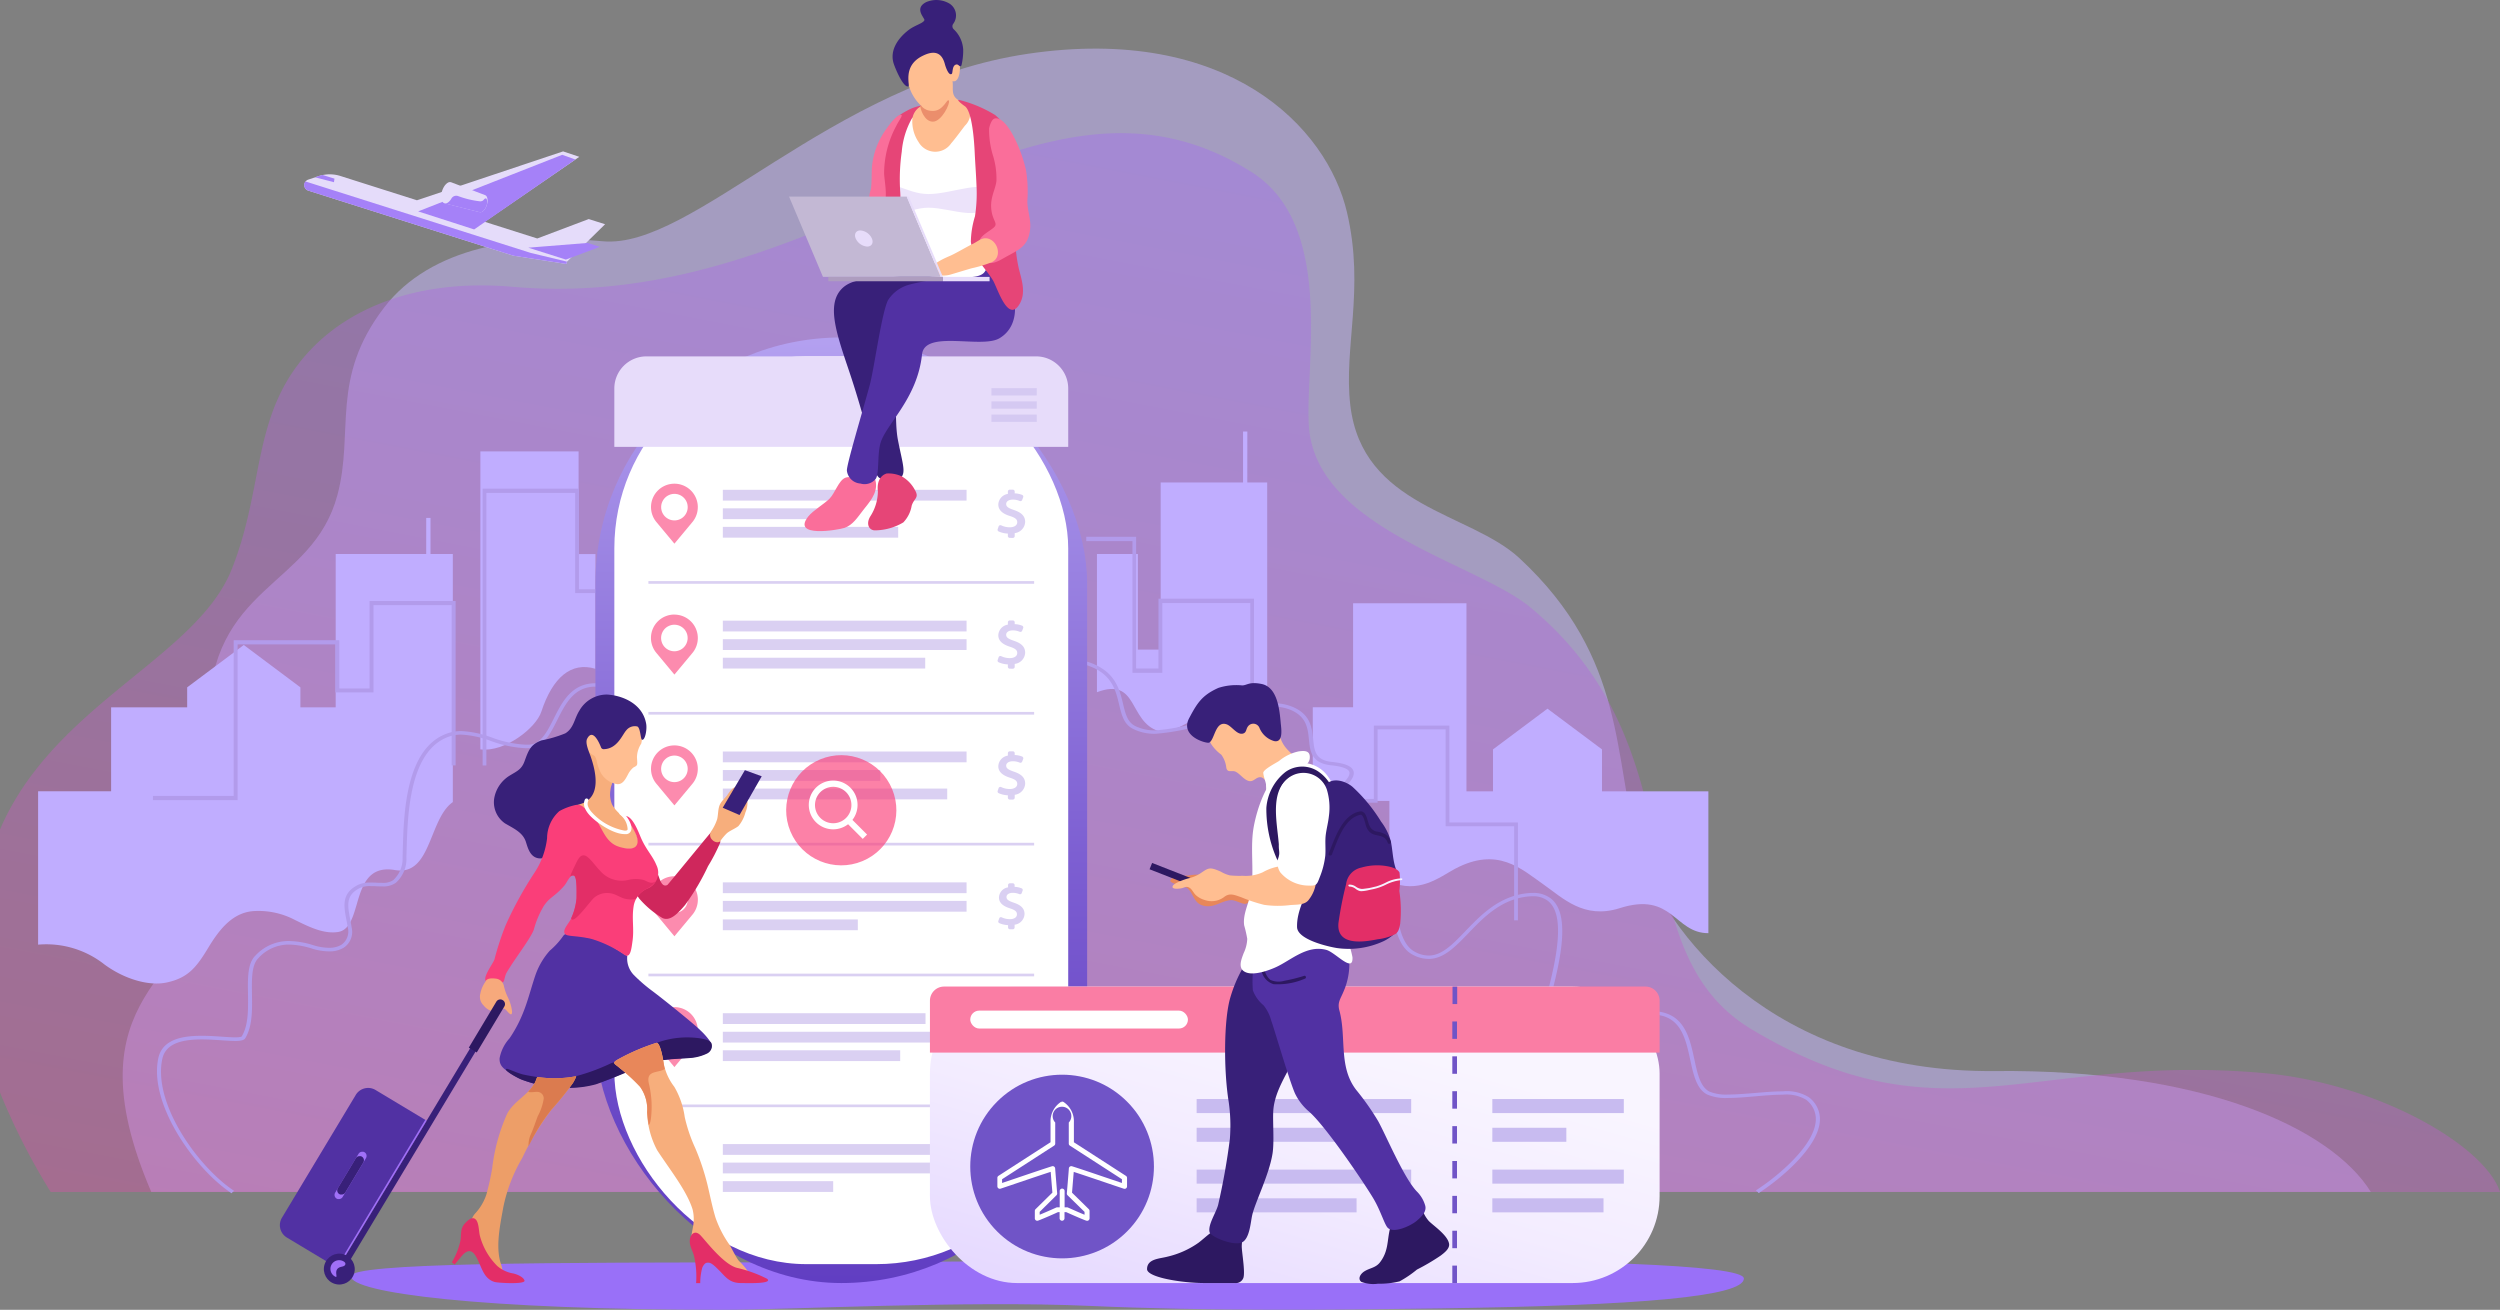 <svg xmlns="http://www.w3.org/2000/svg" xmlns:xlink="http://www.w3.org/1999/xlink" width="272.797" height="142.926" viewBox="0 0 272.797 142.926"><rect x="0" y="0" width="272.797" height="142.926" fill="#808080" stroke="none"/><defs><style>.a{opacity:0.5;fill:url(#a);}.b{opacity:0.4;fill:url(#b);}.c{fill:url(#c);}.d{fill:url(#d);}.e{fill:url(#e);}.f{fill:url(#f);}.g{fill:#9970f8;}.h{fill:#e5dcfa;}.i{fill:#a581f8;}.j{fill:#b29beb;}.k{fill:url(#g);}.l{fill:#fff;}.m{fill:#e7dcfa;}.n{fill:#dad0f2;}.o,.p,.q,.r{opacity:0.6;}.o{fill:url(#h);}.p{fill:url(#i);}.q{fill:url(#j);}.r{fill:url(#k);}.s{fill:#d5c9f2;}.t{fill:#382079;}.u{fill:#e64577;}.v{fill:#fa6e9a;}.w{fill:#5131a3;}.x{fill:#ece3fa;}.y{fill:#ffbe91;}.z{fill:#eb8e6c;}.aa{fill:#c3b8d4;}.ab{fill:#ae9dbf;}.ac{fill:url(#n);}.ad{fill:#fa7da4;}.ae{fill:#7054c7;}.af{fill:#c8bbf0;}.ag{opacity:0.65;fill:url(#o);}.ah{fill:#2d1861;}.ai{fill:#e8875a;}.aj{fill:#e32e67;}.ak{fill:#f7f2ff;}.al{fill:#cf275c;}.am{fill:#f7ae7c;}.an{fill:#ed9e68;}.ao{fill:#db7b4f;}.ap{fill:#fa3e79;}.aq{fill:#f7a97c;}.ar{fill:#a070f8;}</style><linearGradient id="a" x1="0.251" y1="1.657" x2="0.735" y2="0.009" gradientUnits="objectBoundingBox"><stop offset="0" stop-color="#c9b9ff"/><stop offset="1" stop-color="#c9b9ff"/></linearGradient><linearGradient id="b" x1="0.14" y1="1.599" x2="0.816" y2="0.003" gradientUnits="objectBoundingBox"><stop offset="0" stop-color="#fa3e79"/><stop offset="0.34" stop-color="#d453af"/><stop offset="0.63" stop-color="#b863d7"/><stop offset="0.86" stop-color="#a66cef"/><stop offset="1" stop-color="#a070f8"/></linearGradient><linearGradient id="c" x1="-0.393" y1="2.319" x2="1.216" y2="-1.203" gradientUnits="objectBoundingBox"><stop offset="0" stop-color="#c0adff"/><stop offset="1" stop-color="#c0adff"/></linearGradient><linearGradient id="d" x1="-0.209" y1="2.92" x2="0.882" y2="-0.589" xlink:href="#c"/><linearGradient id="e" x1="0.384" y1="1.186" x2="0.815" y2="-0.993" xlink:href="#c"/><linearGradient id="f" x1="0.244" y1="2.399" x2="0.716" y2="-0.809" xlink:href="#c"/><linearGradient id="g" x1="0.5" y1="1" x2="0.5" y2="-0.158" gradientUnits="objectBoundingBox"><stop offset="0" stop-color="#613ec2"/><stop offset="0.15" stop-color="#6947c6"/><stop offset="0.39" stop-color="#7d5fd2"/><stop offset="0.69" stop-color="#9e87e4"/><stop offset="1" stop-color="#c5b5fa"/></linearGradient><linearGradient id="h" y1="0.501" x2="1" y2="0.501" gradientUnits="objectBoundingBox"><stop offset="0" stop-color="#fa3e79"/><stop offset="1" stop-color="#fa3e79"/></linearGradient><linearGradient id="i" x1="0.001" y1="0.5" x2="1" y2="0.5" xlink:href="#h"/><linearGradient id="j" x1="0" y1="0.501" x2="1" y2="0.501" xlink:href="#h"/><linearGradient id="k" x1="0" y1="0.501" x2="1" y2="0.501" xlink:href="#h"/><linearGradient id="n" x1="-0.287" y1="1.618" x2="0.688" y2="0.233" gradientUnits="objectBoundingBox"><stop offset="0" stop-color="#d0b9ff"/><stop offset="0.35" stop-color="#e2d4ff"/><stop offset="0.75" stop-color="#f3ecff"/><stop offset="1" stop-color="#f9f5ff"/></linearGradient><linearGradient id="o" x1="0.5" y1="1.254" x2="0.5" y2="-0.19" xlink:href="#h"/></defs><g transform="translate(0 0.004)"><g transform="translate(0 -0.004)"><g transform="translate(13.385 5.307)"><path class="a" d="M90.359,122.757c-2.264,10.185-16.333,12.215-7.076,33.778h242.2c-4.358-7-18.4-13.414-41.044-13.191-24.169.237-36.171-15.142-38.865-24.347-2.838-9.666-1.154-20.652-13.007-31.626-5.413-5.009-17.148-5.54-18.447-16.7-.738-6.34,1.6-12.6-.351-20.991-2.171-9.377-13.042-20.547-34.813-17.341-21.539,3.172-36.62,21.392-46.417,20.459-9.086-.87-18.771.608-23.847,7.235-5.932,7.736-3.239,13.524-5.1,20.47-2.728,10.185-14.012,9.666-14.067,24.544C89.486,111.775,91.389,118.125,90.359,122.757Z" transform="translate(-80.163 -31.78)"/></g><g transform="translate(0 14.535)"><path class="b" d="M246.986,189.6c-25.251-2.234-34.9,7.724-55.816-4.749-14.655-8.737-5.368-30.49-24.16-46.05-5.8-4.8-22.638-8.447-24.109-19.034-.835-6.011,3.194-22.426-6.3-28.458-24.023-15.259-45.694,15.551-80.633,12.5-11.549-1.01-19.791,3.061-24,9.245-4.3,6.315-3.436,13.4-6.679,21.564C21.439,144.291,5.861,149.341,0,163.026v28.7a72.211,72.211,0,0,0,5.53,10.853H272.8C271.1,197.424,259.269,190.691,246.986,189.6Z" transform="translate(0 -87.046)"/></g><g transform="translate(52.417 49.256)"><path class="c" d="M324.649,295H313.93v32.517c2.671.334,6.071-2.338,6.65-4.106,1.236-3.775,3.279-5.485,5.906-4.69V306.2h-1.837Z" transform="translate(-313.93 -295)"/></g><g transform="translate(119.698 47.086)"><path class="d" d="M733.3,282h-.469v5.56h-8.988V305.8h-2.488V295.369H716.89v15.077c4.525-1.7,3.413,3.211,6.746,4.253,2.526.79,9.106-6.1,11.83-4.121V287.56h-2.171Z" transform="translate(-716.89 -282)"/></g><g transform="translate(4.158 56.515)"><path class="e" d="M67.719,338.47H67.25v3.939H57.372v16.73h-3.85v-2.181l-6.178-4.623-6.178,4.623v2.179h-8.3V368.3H24.9v16.734a10.255,10.255,0,0,1,7.25,2.171c2.2,1.615,4.87,2.366,6.762,1.962,2.371-.5,3.283-1.686,4.57-3.819,1.311-2.171,2.793-3.927,5.156-3.987a8.517,8.517,0,0,1,4.293.982c1.608.788,3.126,1.531,4.657,1.316,1.249-.167,1.655-1.568,2.085-3.041.578-1.982,1.234-4.226,4.159-3.725,2.4.411,3.231-1.646,4.112-3.824.571-1.413,1.159-2.854,2.209-3.591V342.41H67.719Z" transform="translate(-24.9 -338.47)"/></g><g transform="translate(143.248 65.825)"><path class="f" d="M889.489,414.752v-4.573l-5.948-4.445-5.946,4.445v4.573H874.7V394.23H862.33v11.354h-4.4V415.8h8.36v8.786c3.172,1.448,5.51-.493,7.131-1.362,4.69-2.5,7.265,0,9.728,1.723,2.059,1.444,4.366,3.8,8.265,2.558,5.816-1.857,5.941,2.727,9.684,2.727V414.752Z" transform="translate(-857.93 -394.23)"/></g><path class="g" d="M381.327,825.247c0,1.969-11.265,2.945-33.183,3.263-11.466.167-25.015.317-38.294-.277-13.219-.593-32.976.431-39.79.431-26.745,0-40.729-1.875-40.729-3.66,0-1.481,21.681-1.514,48.421-1.514S381.327,822.1,381.327,825.247Z" transform="translate(-191.039 -685.738)"/><path class="h" d="M227.418,111.214l.08-.252,4.156-4.082-1.785-.566-5.617,2.12-5.74-1.822,10.327-7.089-1.768-.593-15.951,5.335-8.348-2.651a3.84,3.84,0,0,0-2.394.022l-1.122.377a.633.633,0,0,0,.012,1.2l22.384,7.1Z" transform="translate(-165.627 -82.411)"/><path class="i" d="M290.426,101.683l-11.045,7.63-6.111-1.97,15.718-6.173Z" transform="translate(-227.642 -84.277)"/><path class="i" d="M353.084,159.184l-3.717,1.393-4.1-1.3,6.468-.518Z" transform="translate(-287.621 -132.251)"/><path class="i" d="M207.987,114.767l-.06.389-2.067-.538.362-.122a3.661,3.661,0,0,1,.473-.127Z" transform="translate(-171.488 -95.273)"/><path class="h" d="M293.09,120.4l-3.723-1.409c-.334-.105-.771.334-.97.962s-.089,1.237.247,1.336l3.862.972c.267.083.616-.267.776-.781S293.354,120.483,293.09,120.4Z" transform="translate(-240.161 -99.111)"/><path class="i" d="M227.373,127.575l.08-.252-3.956-.952-24.583-7.8a.629.629,0,0,0,.292,1l22.384,7.1Z" transform="translate(-165.581 -98.772)"/><path class="i" d="M294.823,128.214c-.2.065-.167.3-.561.314a10.017,10.017,0,0,1-2.416-.578.606.606,0,0,0-.723.265c-.222.386-.529.608-.783.528l3.862.972c.267.083.616-.267.776-.781C295.005,128.848,295.089,128.129,294.823,128.214Z" transform="translate(-241.862 -106.557)"/><path class="j" d="M110.642,502.054c-3.932-2.646-8.961-9.684-7.891-14.685.468-2.179,2.937-2.431,4.754-2.431.778,0,1.546.053,2.224.1.529.037,1.02.07,1.411.07.6,0,.7-.085.716-.112.733-1.221.7-2.945.678-4.612-.03-1.713-.057-3.339.8-4.188a4.943,4.943,0,0,1,3.673-1.6,9.439,9.439,0,0,1,2.687.467,5.914,5.914,0,0,0,1.67.272,2.575,2.575,0,0,0,1.344-.317,1.748,1.748,0,0,0,.71-1.913c-.043-.287-.1-.568-.149-.835-.289-1.5-.559-2.925,1.336-3.829a3.135,3.135,0,0,1,1.321-.224c.2,0,.411,0,.616.015s.406.015.6.015a1.977,1.977,0,0,0,1.241-.292,3.2,3.2,0,0,0,1.017-2.54c.012-.264.02-.556.028-.868V464.5c.11-3.879.317-11.1,4.987-12.6a4.508,4.508,0,0,1,1.4-.214,11.329,11.329,0,0,1,3.361.718,12.245,12.245,0,0,0,3.7.77h.3c1.324-.065,2-1.416,2.718-2.838.91-1.813,1.942-3.867,4.558-3.867h.094v.369h-.094c-2.338,0-3.273,1.855-4.174,3.65-.771,1.534-1.5,2.984-3.079,3.064-.114,0-.227.008-.334.008a12.646,12.646,0,0,1-3.814-.786,10.964,10.964,0,0,0-3.236-.7,4.049,4.049,0,0,0-1.254.189c-4.4,1.421-4.605,8.477-4.714,12.267-.01.334-.018.64-.028.918a3.505,3.505,0,0,1-1.147,2.793,2.374,2.374,0,0,1-1.539.394c-.2,0-.406,0-.608-.015s-.4-.015-.6-.015a2.728,2.728,0,0,0-1.12.179c-1.63.778-1.416,1.892-1.122,3.431.053.281.109.569.154.865a2.073,2.073,0,0,1-.887,2.266,3.03,3.03,0,0,1-1.585.382,6.382,6.382,0,0,1-1.808-.291,8.866,8.866,0,0,0-2.555-.452,4.489,4.489,0,0,0-3.339,1.484c-.748.748-.721,2.3-.695,3.937.028,1.715.057,3.486-.726,4.79-.13.217-.459.309-1.1.309-.394,0-.872-.033-1.426-.07-.7-.048-1.479-.1-2.242-.1-2.616,0-3.979.678-4.291,2.134-1.04,4.864,3.885,11.731,7.734,14.321l.1.068-.3.267Z" transform="translate(-85.473 -371.914)"/><path class="j" d="M781.813,489.9l.1-.068c2.3-1.5,6.245-4.784,6.433-7.529a2.64,2.64,0,0,0-1.084-2.319,4.2,4.2,0,0,0-2.518-.531c-.925,0-1.979.09-3.005.179-1.065.092-2.07.179-2.967.179a5.165,5.165,0,0,1-2.254-.367c-1.169-.583-1.511-2.135-1.867-3.779-.471-2.184-.958-4.443-3.339-4.882a5.725,5.725,0,0,0-1.03-.1c-2.747,0-4.864,2.1-6.731,3.959-1.611,1.6-3.127,3.107-4.852,3.107a3.081,3.081,0,0,1-1.2-.252c-.857-.361-.321-2.411.783-6.306,1.322-4.66,3.131-11.042.857-12.868a2.606,2.606,0,0,0-1.7-.521,5.507,5.507,0,0,0-.641.042c-2.855.351-4.715,2.282-6.355,3.986-1.451,1.5-2.7,2.808-4.353,2.808a3.7,3.7,0,0,1-1.685-.439c-1.862-.938-2.161-3.767-2.45-6.5-.249-2.338-.484-4.562-1.646-5.315a4.189,4.189,0,0,0-2.348-.685,9.789,9.789,0,0,0-2.04.28,8.207,8.207,0,0,1-1.67.239,2.17,2.17,0,0,1-1.942-1c-.875-1.282,1-2.822,2.813-4.311,1.272-1.045,2.588-2.126,2.311-2.717-.107-.227-.533-.529-1.96-.678-2.171-.227-2.306-1.534-2.433-2.8-.12-1.212-.245-2.466-1.93-3.219a4.885,4.885,0,0,0-2-.379,22.137,22.137,0,0,0-6.31,1.463,22.466,22.466,0,0,1-6.5,1.494,5.209,5.209,0,0,1-2.5-.558c-.967-.514-1.2-1.5-1.473-2.636-.389-1.635-.835-3.486-3.7-4.341l-.11-.032.179-.347.075.023c3.1.93,3.593,2.979,3.986,4.625.252,1.054.469,1.964,1.276,2.393a4.741,4.741,0,0,0,2.276.5,22.27,22.27,0,0,0,6.345-1.468,22.424,22.424,0,0,1,6.468-1.488,5.313,5.313,0,0,1,2.211.422c1.9.845,2.039,2.266,2.171,3.52s.225,2.267,2.05,2.458c1.352.142,2.087.431,2.311.91.391.835-.908,1.9-2.413,3.134-1.611,1.324-3.436,2.823-2.738,3.84a1.733,1.733,0,0,0,1.565.825,8.043,8.043,0,0,0,1.558-.232,10.325,10.325,0,0,1,2.151-.289,4.635,4.635,0,0,1,2.6.763c1.317.852,1.561,3.149,1.818,5.582.281,2.64.569,5.368,2.237,6.21a3.214,3.214,0,0,0,1.461.386c1.448,0,2.638-1.237,4.017-2.672,1.691-1.756,3.608-3.747,6.629-4.117a5.62,5.62,0,0,1,.693-.045,3.122,3.122,0,0,1,2.014.621c2.461,1.979.691,8.222-.73,13.237-.75,2.638-1.6,5.63-1.015,5.876a2.6,2.6,0,0,0,1.017.212c1.516,0,2.9-1.378,4.508-2.974,1.933-1.92,4.119-4.092,7.054-4.092a6.28,6.28,0,0,1,1.134.107c2.672.491,3.2,2.982,3.673,5.176.334,1.555.653,3.024,1.655,3.521a4.868,4.868,0,0,0,2.045.314c.89,0,1.917-.089,2.91-.167,1.029-.089,2.092-.18,3.036-.18a4.551,4.551,0,0,1,2.827.631,2.982,2.982,0,0,1,1.222,2.62c-.2,2.882-4.246,6.263-6.605,7.807l-.062.038Z" transform="translate(-590.211 -360.002)"/><path class="j" d="M99.95,414.481v-.459h8.809V397.031h11.529l0,5.266h3.3V392.75l9.389,0,0,17.944h-.431l0-17.487-8.529,0v9.517h-4.163l0-5.236H109.188v16.991Z" transform="translate(-83.261 -327.172)"/><path class="j" d="M727.8,368.51V358.031l-9.6,0v7.615h-3.259V351.274H709.9V350.8h5.441v14.371h2.439v-7.617l10.424,0V368.51Z" transform="translate(-591.369 -292.227)"/><path class="j" d="M892.049,495.45V485.182h-7.477l0-10.571-7.423,0v8h-4.64V482.2h4.231v-8l8.243,0,0,10.571h7.479V495.45Z" transform="translate(-726.828 -395.023)"/><path class="j" d="M315.4,349.586v-30.2h10.511v10.973H327.8v.416h-2.3V319.848h-9.689v29.739Z" transform="translate(-262.738 -266.061)"/><rect class="k" width="53.654" height="103.18" rx="26.827" transform="translate(64.973 36.824)"/><rect class="l" width="49.526" height="99.053" rx="20.95" transform="translate(67.036 38.888)"/><path class="m" d="M451.008,236.4v6.372H401.48V236.4a3.506,3.506,0,0,1,3.5-3.5H447.51A3.506,3.506,0,0,1,451.008,236.4Z" transform="translate(-334.445 -194.012)"/><rect class="n" width="42.09" height="0.294" transform="translate(70.753 63.407)"/><path class="n" d="M653.271,325.261a.205.205,0,0,1-.205-.205v-.262a2.76,2.76,0,0,1-1.012-.235.2.2,0,0,1-.1-.249l.1-.294a.205.205,0,0,1,.194-.139.217.217,0,0,1,.092.02,2.195,2.195,0,0,0,.922.21c.5,0,.825-.212.825-.556,0-.262-.127-.457-.771-.668-.554-.167-1.294-.5-1.294-1.264a1.225,1.225,0,0,1,1.045-1.155v-.259a.207.207,0,0,1,.205-.205h.334a.207.207,0,0,1,.205.205v.2a2.446,2.446,0,0,1,.816.167.205.205,0,0,1,.109.262l-.11.286a.2.2,0,0,1-.19.132.216.216,0,0,1-.08-.017,1.9,1.9,0,0,0-.746-.149c-.5,0-.73.237-.73.473,0,.282.2.441.82.651s1.252.531,1.252,1.306a1.288,1.288,0,0,1-1.14,1.227v.319a.205.205,0,0,1-.205.205Z" transform="translate(-543.088 -266.569)"/><rect class="n" width="26.596" height="1.177" transform="translate(78.874 53.447)"/><rect class="n" width="12.925" height="1.177" transform="translate(78.874 55.469)"/><rect class="n" width="19.135" height="1.177" transform="translate(78.874 57.491)"/><rect class="n" width="42.09" height="0.294" transform="translate(70.753 77.685)"/><path class="n" d="M653.271,410.734a.207.207,0,0,1-.205-.205v-.262a2.76,2.76,0,0,1-1.012-.235.2.2,0,0,1-.1-.249l.1-.294a.205.205,0,0,1,.194-.14.219.219,0,0,1,.092.022,2.2,2.2,0,0,0,.922.21c.5,0,.825-.214.825-.556,0-.262-.124-.466-.771-.676-.551-.18-1.294-.5-1.294-1.264a1.221,1.221,0,0,1,1.045-1.157v-.252a.205.205,0,0,1,.205-.205h.334a.205.205,0,0,1,.205.205v.2a2.364,2.364,0,0,1,.816.167.205.205,0,0,1,.109.262l-.11.284a.2.2,0,0,1-.19.132.215.215,0,0,1-.08-.015,1.892,1.892,0,0,0-.746-.15c-.5,0-.73.237-.73.472,0,.282.2.441.82.653s1.252.531,1.252,1.306a1.288,1.288,0,0,1-1.14,1.227v.319a.207.207,0,0,1-.205.205Z" transform="translate(-543.088 -337.768)"/><rect class="n" width="26.596" height="1.177" transform="translate(78.874 67.725)"/><rect class="n" width="26.596" height="1.177" transform="translate(78.874 69.749)"/><rect class="n" width="22.083" height="1.177" transform="translate(78.874 71.771)"/><rect class="n" width="42.09" height="0.294" transform="translate(70.753 91.964)"/><path class="n" d="M653.27,496.266a.205.205,0,0,1-.205-.205v-.26a2.8,2.8,0,0,1-1.012-.235.205.205,0,0,1-.1-.25l.1-.294a.207.207,0,0,1,.194-.139.2.2,0,0,1,.092.022,2.2,2.2,0,0,0,.922.21c.5,0,.825-.214.825-.556,0-.264-.124-.466-.771-.668-.551-.18-1.294-.5-1.294-1.264a1.221,1.221,0,0,1,1.045-1.157v-.257a.205.205,0,0,1,.205-.212h.334a.205.205,0,0,1,.205.205v.2a2.365,2.365,0,0,1,.817.167.205.205,0,0,1,.109.262l-.11.284a.2.2,0,0,1-.19.132.188.188,0,0,1-.08-.017,1.928,1.928,0,0,0-.746-.149c-.5,0-.73.237-.73.473,0,.282.2.441.82.653s1.252.529,1.252,1.306a1.29,1.29,0,0,1-1.14,1.227v.317a.205.205,0,0,1-.205.205Z" transform="translate(-543.087 -409.018)"/><rect class="n" width="26.596" height="1.177" transform="translate(78.874 82.004)"/><rect class="n" width="17.181" height="1.177" transform="translate(78.874 84.026)"/><rect class="n" width="24.484" height="1.177" transform="translate(78.874 86.048)"/><rect class="n" width="42.09" height="0.294" transform="translate(70.753 106.243)"/><path class="n" d="M653.7,582.3a.2.2,0,0,1-.2-.2v-.249a2.669,2.669,0,0,1-.962-.222.2.2,0,0,1-.1-.237l.1-.281a.194.194,0,0,1,.184-.132.221.221,0,0,1,.087.02,2.09,2.09,0,0,0,.877.2c.483,0,.783-.2.783-.528,0-.25-.119-.443-.733-.643-.524-.167-1.229-.469-1.229-1.2a1.164,1.164,0,0,1,.992-1.1v-.245a.2.2,0,0,1,.2-.2h.317a.2.2,0,0,1,.2.2v.187a2.278,2.278,0,0,1,.773.167.194.194,0,0,1,.1.249l-.1.271a.192.192,0,0,1-.182.125.187.187,0,0,1-.075-.015,1.811,1.811,0,0,0-.71-.142c-.478,0-.693.225-.693.449,0,.267.19.419.778.619s1.19.5,1.19,1.241a1.227,1.227,0,0,1-1.082,1.169v.3a.2.2,0,0,1-.2.2Z" transform="translate(-543.502 -480.9)"/><rect class="n" width="26.596" height="1.177" transform="translate(78.874 96.283)"/><rect class="n" width="26.596" height="1.177" transform="translate(78.874 98.305)"/><rect class="n" width="14.73" height="1.177" transform="translate(78.874 100.327)"/><rect class="n" width="42.09" height="0.294" transform="translate(70.753 120.522)"/><path class="n" d="M653.271,667.273a.205.205,0,0,1-.205-.205v-.262a2.76,2.76,0,0,1-1.012-.235.2.2,0,0,1-.1-.249l.1-.294a.205.205,0,0,1,.194-.139.215.215,0,0,1,.092.02,2.2,2.2,0,0,0,.922.21c.5,0,.825-.212.825-.556,0-.262-.124-.466-.771-.676-.551-.18-1.294-.5-1.294-1.264a1.219,1.219,0,0,1,1.045-1.155v-.259a.205.205,0,0,1,.205-.209h.334a.205.205,0,0,1,.205.205v.2a2.4,2.4,0,0,1,.816.167.205.205,0,0,1,.109.262l-.11.284a.2.2,0,0,1-.19.134.215.215,0,0,1-.08-.017,1.892,1.892,0,0,0-.746-.15c-.5,0-.73.237-.73.473,0,.282.2.441.82.653s1.252.531,1.252,1.306a1.288,1.288,0,0,1-1.14,1.227v.319a.205.205,0,0,1-.205.205Z" transform="translate(-543.088 -551.466)"/><rect class="n" width="22.118" height="1.177" transform="translate(78.874 110.561)"/><rect class="n" width="26.596" height="1.177" transform="translate(78.874 112.584)"/><rect class="n" width="19.353" height="1.177" transform="translate(78.874 114.606)"/><path class="n" d="M653.271,752.81a.207.207,0,0,1-.205-.207v-.26a2.794,2.794,0,0,1-1.012-.235.2.2,0,0,1-.1-.249l.1-.3a.207.207,0,0,1,.194-.139.22.22,0,0,1,.092.022,2.194,2.194,0,0,0,.922.21c.5,0,.825-.214.825-.556,0-.264-.127-.458-.771-.676-.554-.167-1.294-.5-1.294-1.264A1.221,1.221,0,0,1,653.065,748v-.257a.205.205,0,0,1,.205-.205h.334a.205.205,0,0,1,.205.205v.205a2.361,2.361,0,0,1,.816.167.205.205,0,0,1,.109.262l-.11.284a.2.2,0,0,1-.19.132.187.187,0,0,1-.08-.017,1.926,1.926,0,0,0-.746-.149c-.5,0-.73.237-.73.472,0,.282.2.441.82.653s1.252.531,1.252,1.306a1.288,1.288,0,0,1-1.14,1.227v.317a.207.207,0,0,1-.205.207Z" transform="translate(-543.088 -622.723)"/><rect class="n" width="24.085" height="1.177" transform="translate(78.874 124.84)"/><rect class="n" width="26.596" height="1.177" transform="translate(78.874 126.862)"/><rect class="n" width="12.042" height="1.177" transform="translate(78.874 128.886)"/><g transform="translate(71.037 52.78)"><path class="o" d="M428.007,320.107a1.448,1.448,0,1,1,1.025-.423A1.448,1.448,0,0,1,428.007,320.107Zm0-4.007a2.553,2.553,0,0,0-1.925,4.231h0l1.925,2.313,1.927-2.313h0a2.555,2.555,0,0,0-1.927-4.231Z" transform="translate(-425.453 -316.1)"/></g><g transform="translate(71.032 67.059)"><path class="p" d="M427.978,405.627A1.448,1.448,0,1,1,429,405.2,1.449,1.449,0,0,1,427.978,405.627Zm0-4.007a2.553,2.553,0,0,0-1.925,4.238h0l1.925,2.313,1.927-2.313h0a2.555,2.555,0,0,0-1.927-4.231Z" transform="translate(-425.418 -401.62)"/></g><g transform="translate(71.037 81.338)"><path class="q" d="M428.007,491.147a1.449,1.449,0,1,1,1.449-1.449A1.449,1.449,0,0,1,428.007,491.147Zm0-4.007a2.553,2.553,0,0,0-1.925,4.231h0l1.925,2.314,1.927-2.314h0a2.555,2.555,0,0,0-1.927-4.231Z" transform="translate(-425.453 -487.14)"/></g><g transform="translate(71.036 95.615)"><path class="r" d="M428,576.657a1.448,1.448,0,1,1,1.025-.423A1.448,1.448,0,0,1,428,576.657Zm0-4.007a2.553,2.553,0,0,0-1.925,4.233h0L428,579.2l1.927-2.312h0A2.555,2.555,0,0,0,428,572.652Z" transform="translate(-425.444 -572.65)"/></g><g transform="translate(71.037 109.895)"><path class="o" d="M428.007,662.177a1.448,1.448,0,1,1,1.025-.423A1.449,1.449,0,0,1,428.007,662.177Zm0-4.007a2.553,2.553,0,0,0-1.925,4.231h0l1.925,2.313,1.927-2.313h0a2.555,2.555,0,0,0-1.927-4.231Z" transform="translate(-425.453 -658.17)"/></g><g transform="translate(71.037 124.174)"><path class="q" d="M428.007,747.7a1.449,1.449,0,1,1,1.449-1.449,1.449,1.449,0,0,1-1.449,1.449Zm0-4.007a2.553,2.553,0,0,0-1.925,4.231h0l1.925,2.314,1.927-2.314h0a2.555,2.555,0,0,0-1.927-4.231Z" transform="translate(-425.453 -743.69)"/></g><rect class="s" width="4.946" height="0.798" transform="translate(108.184 42.356)"/><rect class="s" width="4.946" height="0.798" transform="translate(108.184 43.795)"/><rect class="s" width="4.946" height="0.798" transform="translate(108.184 45.236)"/><path class="t" d="M546.6,189.677c.878,2.59,1.648,5.271,2.338,7.9.219.835.282,3.291.974,3.89a2.244,2.244,0,0,0,1.883.334c1.249-.549.8-1.336.2-4.383-.461-2.329.068-5.472-.778-7.759-.212-.576-.518-1.336-.688-1.937-.2-.7.152-.728.7-1.117a8.789,8.789,0,0,1,2.787-1.227c1.237-.334,3.877-.863,4.209-2.546.294-1.494-1.55-2.985-2.763-3.349-1.5-.451-3.127.012-4.642.19-1.591.187-3.773-.067-5,1.231C544.224,182.606,545.225,185.612,546.6,189.677Z" transform="translate(-454.004 -149.355)"/><path class="u" d="M568.018,315.487a6.154,6.154,0,0,0,3.172-.865,3.467,3.467,0,0,0,.913-1.817c.255-.847.878-.835.334-1.76a3.676,3.676,0,0,0-1.431-1.456,3.436,3.436,0,0,0-1.625-.309c-.668.2-1.1.878-.963,1.97a5.138,5.138,0,0,1-.815,2.692C567.136,314.677,567.353,315.405,568.018,315.487Z" transform="translate(-472.623 -257.615)"/><path class="v" d="M530.146,317.37c.908-.3,1.436-1.155,2.055-1.95s1.538-1.767,1.381-2.984c-.124-.963-.511-.167-1.159-.129-.725.037-1.443-.69-2.171-.412s-1.127,1.67-1.718,2.271-1.8,1.284-2.338,1.962C524.35,318.473,529.433,317.6,530.146,317.37Z" transform="translate(-438.004 -259.765)"/><path class="w" d="M553.467,198.687a1.59,1.59,0,0,0,1.479,1.393,1.554,1.554,0,0,0,1.67-.519c.382-.559.167-2.621.5-3.84.569-2.1,4.032-4.842,4.547-9.729.287-2.718,6.493-.6,8.45-1.765,2.449-1.451,1.922-4.924.488-6.856-.743-1-4.358-.364-6.585.212-1.207.314-2.613.481-3.81.815a3.971,3.971,0,0,0-2.259,1.683c-.693,1.4-1.5,7.393-1.97,9.183C555.207,192.132,553.387,198.133,553.467,198.687Z" transform="translate(-461.053 -147.317)"/><path class="l" d="M585.9,85.407c.075.962.244,3.981,3.765,3.981,2.418,0,5.395.511,4.535-1.837a12.679,12.679,0,0,1-.835-2.142,8.091,8.091,0,0,1,.189-2.61,21.3,21.3,0,0,0,.115-5.9,15.7,15.7,0,0,1-.185-3.126c.117-1.478-.775-3.339-1.05-2.563a12.865,12.865,0,0,1-1.93,3.047c-1.149,1.269-2.9,1.1-3.339.07-.476-1.1-.142-1.912-.556-2.742-.367-.738-1.267,1.261-1.451,1.933a26.192,26.192,0,0,0-.85,6.266C584.276,81.814,585.748,83.425,585.9,85.407Z" transform="translate(-486.746 -59.167)"/><path class="x" d="M581.19,122.593c0,3.54,1.7,1.381,4.285,1.381s6.6,2,6.6-1.381c0-1.927-4.017-.107-6.6-.107S581.19,120.463,581.19,122.593Z" transform="translate(-484.149 -101.311)"/><path class="u" d="M574.713,78c.05.908-.307,2.187.788,2.5,1.419.407,1.423-1.2,1.356-2.159a21.138,21.138,0,0,1,.167-4.37,8.945,8.945,0,0,1,1.085-3.6c.239-.354,1.957-1.366,1.155-1.458a4.938,4.938,0,0,0-1.721.606,5.227,5.227,0,0,0-2.773,3.7A16.318,16.318,0,0,0,574.713,78Z" transform="translate(-478.626 -57.41)"/><path class="y" d="M593.068,28.612a1.787,1.787,0,0,0-1,1.643,4.017,4.017,0,0,0,.68,2.277,2.1,2.1,0,0,0,3.568.142c.5-.574,1.035-1.324,1.5-1.925a1.905,1.905,0,0,0,.534-1.815c-.24-.645-.953-.7-1.431-1.1-.624-.523-.356-1.19-.459-1.939.872.249.947-1.862.658-2.393a.334.334,0,0,0-.234-.105,2.636,2.636,0,0,0-1.847-2.838,3.354,3.354,0,0,0-3.565,1.372c-.5.912-.062,2,.028,2.967A4.868,4.868,0,0,0,593.068,28.612Z" transform="translate(-492.52 -17.041)"/><path class="t" d="M591.055,5.437a3.306,3.306,0,0,0-1.038-2.252.449.449,0,0,1-.043-.6,1.527,1.527,0,0,0-.4-2.186,2.811,2.811,0,0,0-2.57-.167c-1.361.7-.105,1.752-.184,1.97-.124.334-1.044.548-1.716,1.064-1.266.973-2.1,2.328-1.616,3.722.229.668,1.04,2.551,1.559,2.436.286-.063-.691-2.207,1.566-3.328.781-.387,1.992-.786,2.433.867.083.314.427,1.362.766,1.089.112-.088.028-.815.394-.987s.421.359.655.078A7.015,7.015,0,0,0,591.055,5.437Z" transform="translate(-485.951 0.004)"/><path class="v" d="M568.182,83.226a2.479,2.479,0,0,0-.138,1.169c.11.411.883.877,1.226.745,1-.384.346-3.019.372-3.812a10.993,10.993,0,0,1,1.311-5.051c.371-.751.822-1.246.5-1.237-.279,0-.857.536-1.468,1.406a8.32,8.32,0,0,0-1.67,4.258C568.264,81.286,568.31,82.6,568.182,83.226Z" transform="translate(-473.168 -62.51)"/><path class="z" d="M601.37,66.094c0,.346.436,1.755,1.388,1.755s1.928-2.014,1.738-2.3-.571,1.129-1.738,1.129C601.559,66.685,601.37,65.76,601.37,66.094Z" transform="translate(-500.96 -54.573)"/><path class="u" d="M626.963,65.987c.82.534,1.037,3.925,1.087,5.022.055,1.221.155,2.439.2,3.662a16.492,16.492,0,0,1-.167,3.339,9.945,9.945,0,0,0-.451,2.778c.2,1.693,1.6,2.857,2.421,4.229.462.775,1.574,4.508,2.8,2.718.945-1.384.214-3.035-.04-4.264-.873-4.2.107-8.255-.466-12.513a5.858,5.858,0,0,0-2.06-3.994,13.829,13.829,0,0,0-3.864-1.633C625.883,65.2,626.839,65.907,626.963,65.987Z" transform="translate(-521.694 -54.409)"/><path class="v" d="M640.5,92.8c.6.7,1.58.085,2.224-.277,1.57-.882,2.638-1.217,2.793-3.253.073-.962-.322-1.955-.316-2.907a14.441,14.441,0,0,0-.144-3.366c-.478-2.254-2.116-6-3.43-5.649-.334.088-.559.815-.6,1.114a9.658,9.658,0,0,0,.458,3.032,8.531,8.531,0,0,1,.344,2.672c-.115,1-.775,1.878-.524,3.339.175,1.027.683,1.294.272,1.7-.376.374-1.528.913-1.6,1.521A2.743,2.743,0,0,0,640.5,92.8Z" transform="translate(-533.099 -64.412)"/><path class="y" d="M610.587,159.683c.276-.077,1.818-.549,2.354-.7a13.533,13.533,0,0,0,2.2-.668c1.187-.581.621-2.473-.621-2.6-.528-.053-.973.374-1.486.619-.6.284-1.877,1.05-2.488,1.307C606.727,159.244,609.161,160.082,610.587,159.683Z" transform="translate(-506.9 -129.713)"/><path class="aa" d="M519.37,137.233h12.843l-3.7-8.761-12.845,0Z" transform="translate(-429.569 -107.019)"/><path class="m" d="M558.855,151.48a1.5,1.5,0,0,0,1.252.88c.488,0,.718-.394.513-.88a1.5,1.5,0,0,0-1.252-.88C558.88,150.6,558.65,151,558.855,151.48Z" transform="translate(-465.481 -125.454)"/><path class="m" d="M596.476,137.241h-.244l-3.712-8.761h.242Z" transform="translate(-493.588 -107.027)"/><rect class="ab" width="12.501" height="0.476" transform="translate(102.888 30.69) rotate(180)"/><rect class="m" width="5.093" height="0.476" transform="translate(102.888 30.214)"/><rect class="ac" width="79.622" height="32.352" rx="9.49" transform="translate(101.472 107.652)"/><path class="ad" d="M687.377,651.963V646.3a1.544,1.544,0,0,0-1.544-1.543H609.3a1.543,1.543,0,0,0-1.543,1.543v5.66Z" transform="translate(-506.283 -537.104)"/><path class="ae" d="M949.641,677.125h-.511v-1.9h.511Zm0-3.805h-.511v-1.9h.511Zm0-3.807h-.511v-1.9h.511Zm0-3.807h-.511v-1.9h.511Zm0-3.805h-.511V660h.511Zm0-3.807h-.511v-1.9h.511Zm0-3.805h-.511v-1.9h.511Zm0-3.807h-.511v-1.9h.511Zm.022-3.8h-.511v-1.9h.511v1.15C949.666,646.188,949.664,646.443,949.663,646.679Z" transform="translate(-790.655 -537.121)"/><rect class="l" width="23.753" height="1.955" rx="0.978" transform="translate(105.873 110.277)"/><rect class="af" width="23.412" height="1.533" transform="translate(130.575 119.926)"/><rect class="af" width="19.681" height="1.533" transform="translate(130.575 123.06)"/><rect class="af" width="23.412" height="1.533" transform="translate(130.575 127.625)"/><rect class="af" width="17.453" height="1.533" transform="translate(130.575 130.759)"/><rect class="af" width="14.346" height="1.533" transform="translate(162.842 119.926)"/><rect class="af" width="8.075" height="1.533" transform="translate(162.842 123.06)"/><rect class="af" width="14.346" height="1.533" transform="translate(162.842 127.625)"/><rect class="af" width="12.132" height="1.533" transform="translate(162.842 130.759)"/><circle class="ae" cx="10.021" cy="10.021" r="10.021" transform="translate(101.723 127.291) rotate(-45)"/><path class="l" d="M661.569,732.948a.3.3,0,0,1-.1-.017c-.668-.252-1.877-.795-2.157-.922h-.194v.668a.267.267,0,0,1-.534,0v-.668H658.4c-.364.167-1.5.676-2.159.922a.3.3,0,0,1-.094.017.266.266,0,0,1-.267-.267v-.81a.267.267,0,0,1,.08-.189l1.837-1.807c-.033-.4-.137-1.631-.185-2.266-.97.314-2.267.755-3.318,1.11-.76.257-1.5.511-2.149.725a.252.252,0,0,1-.085.013.257.257,0,0,1-.155-.05.262.262,0,0,1-.112-.215v-.925a.264.264,0,0,1,.124-.224l5.677-3.665v-2.156a2.529,2.529,0,0,1,1.154-2.254l.067.073-.033-.092h.04a.146.146,0,0,1,.047,0,.242.242,0,0,1,.06,0l.048.017.027.013a2.529,2.529,0,0,1,1.139,2.247v2.156l5.677,3.665a.262.262,0,0,1,.122.224v.925a.264.264,0,0,1-.267.266h0a.278.278,0,0,1-.083-.012c-.646-.215-1.391-.467-2.149-.726-1.114-.377-2.369-.8-3.318-1.11-.05.634-.154,1.867-.187,2.266l1.837,1.807a.266.266,0,0,1,.078.189v.81a.267.267,0,0,1-.265.267Zm-5.158-.66c.76-.309,1.8-.783,1.813-.788a.291.291,0,0,1,.112-.022h.259v-1.773a.267.267,0,0,1,.534,0v1.773h.259a.269.269,0,0,1,.1.023c.012,0,1.055.479,1.817.788v-.311l-1.853-1.812a.267.267,0,0,1-.078-.212c0-.023.2-2.371.22-2.72a.266.266,0,0,1,.115-.2.279.279,0,0,1,.232-.033c.955.3,2.287.755,3.575,1.192l.225.075,1.643.556v-.409l-5.677-3.665a.266.266,0,0,1-.122-.224v-2.3a1.019,1.019,0,1,0-1.479,0v2.3a.262.262,0,0,1-.122.224l-5.677,3.665v.409l1.69-.571.105-.037c1.336-.449,2.672-.908,3.65-1.216a.259.259,0,0,1,.08-.012.269.269,0,0,1,.15.045.272.272,0,0,1,.117.2c.022.351.219,2.7.22,2.72a.267.267,0,0,1-.078.212l-1.833,1.812Z" transform="translate(-542.961 -599.739)"/><g transform="translate(83.945 80.561)"><circle class="ag" cx="6.011" cy="6.011" r="6.011" transform="translate(0 4.6) rotate(-22.5)"/></g><path class="l" d="M534.938,516.037l-1.6-1.6a2.66,2.66,0,1,0-.473.472l1.6,1.6Zm-5.1-1.817a1.987,1.987,0,1,1,1.4.581,1.987,1.987,0,0,1-1.4-.581Z" transform="translate(-440.323 -424.97)"/><path class="ah" d="M888.665,795.785a3.643,3.643,0,0,0,1.827.207,8.916,8.916,0,0,0,2.356-.259,11.873,11.873,0,0,0,1.892-1.284,23.6,23.6,0,0,0,2.6-1.534c.351-.271,1-.741.907-1.286-.167-.989-1.852-2.059-2.257-2.535a3.722,3.722,0,0,1-.594-1c-.073-.167-.11-.5-.249-.613-.443-.359-1.236.384-1.563.619-.451.322-1.122.576-1.423,1.027-.558.835-.5,2.154-.76,3.1a3.821,3.821,0,0,1-.748,1.5c-.468.541-1.06.548-1.641.912C888.575,794.911,888.251,795.447,888.665,795.785Z" transform="translate(-740.126 -655.914)"/><path class="ah" d="M755.9,807.75h3.339a.881.881,0,0,0,.935-.561c.222-.668-.194-2.885-.177-3.49.013-.526.167-1.132-.212-1.535a2.262,2.262,0,0,0-1.7-.568c-1.092.129-1.992,1.15-2.822,1.768a9.683,9.683,0,0,1-3.4,1.514c-.835.22-2.2.222-2.2,1.356C749.675,807.148,753.552,807.75,755.9,807.75Z" transform="translate(-624.498 -667.746)"/><path class="t" d="M793.884,661.051c.835-.409.937-2.212,1.1-2.937.319-1.429,1.857-4.42,2.226-6.757.2-1.276.013-3.369.077-4.593.125-2.446,1.9-4.59,2.752-6.836.438-1.155-.558-1.992-.96-3.066a26.048,26.048,0,0,1-.7-3.321,3.068,3.068,0,0,0-1.753-2.291c-.668-.281-2.262-.783-2.7-.068a14.825,14.825,0,0,0-1.321,3.152c-.721,2.423-.733,7.931-.184,11.354a18.246,18.246,0,0,1,.134,4.066,72.41,72.41,0,0,1-1.282,7.211c-.232.872-1.1,2.107-.943,2.94C790.424,660.459,793,661.487,793.884,661.051Z" transform="translate(-658.352 -525.488)"/><path class="w" d="M818.379,613.431a3.835,3.835,0,0,0,1.169,1.641,4.541,4.541,0,0,1,.843,1.691c.326.875,1.847,6.151,2.556,7.859a6,6,0,0,0,1.588,2.069c1.837,1.633,5.894,7.621,6.984,9.44.815,1.357,1.241,2.924,1.6,3.239.708.628,2.6-.3,3.161-.8.372-.334,1.1-.91.908-1.636a3.506,3.506,0,0,0-.88-1.513c-1.423-1.434-3.423-6.225-4.264-7.724a27.888,27.888,0,0,0-2.384-3.389c-1.964-2.535-1.044-5.745-1.837-8.662-.239-.88.112-1.256.446-2.064a7.546,7.546,0,0,0,.578-4.007c-.551-2-2.311-3.536-4.471-2.656a26.1,26.1,0,0,0-3.712,1.994c-.456.279-2.231,1.122-2.207,1.753A13.68,13.68,0,0,0,818.379,613.431Z" transform="translate(-681.669 -505.373)"/><path class="ah" d="M824.607,630.978a1.931,1.931,0,0,0,.668,1.444,2.195,2.195,0,0,0,1.524.094,18.019,18.019,0,0,0,2.157-.538c.2-.062.282.249.085.309a7.48,7.48,0,0,1-3.426.6,1.906,1.906,0,0,1-1.336-1.909C824.276,630.771,824.6,630.773,824.607,630.978Z" transform="translate(-686.651 -525.495)"/><path class="ai" d="M766.736,573.187c.733.68.646,1.66,1.815,1.91,1.08.235,1.875-.548,2.885-.623.763-.055,1.782.973,2.067-.07.237-.863-.476-1.306-1.226-1.523a13.408,13.408,0,0,1-2.753-.778,4.007,4.007,0,0,0-2.621-.322c-.4.043-1.9.023-2.045.551C764.752,572.669,766.487,572.956,766.736,573.187Z" transform="translate(-637.146 -476.251)"/><path class="y" d="M789.692,457.859a4.458,4.458,0,0,0,.835.79,2.963,2.963,0,0,1,.551,1.453c.149.573.594.217,1,.4.472.219.866.825,1.389,1,.581.2.818-.434,1.349-.392.454.035.79.823,1.132,1.072.519.376.756.376,1.2-.032a8.683,8.683,0,0,0,1.06-1.428c1.11-1.561.167-1.9-.569-2.745-1.743-2.017-.077-4.481-2.695-5.941-1.837-1.025-4.857.624-5.594,2.495A2.96,2.96,0,0,0,789.692,457.859Z" transform="translate(-657.261 -376.3)"/><path class="t" d="M778.234,452.909c.619-.3.658-2.421,1.907-2,.561.189,1.134,1.182,1.78,1.013.429-.114.311-.528.6-.843a.723.723,0,0,1,1.209.224,2.468,2.468,0,0,0,1.6,1.436c1.062.22.76-1.476.718-1.975-.14-1.613-.4-3.917-2.094-4.258-1.366-.276-1.575.157-2.117.157a6.392,6.392,0,0,0-2.586.271c-1.8.8-2.338,1.69-3.191,3.3C775,452.241,777.973,453.034,778.234,452.909Z" transform="translate(-646.297 -371.873)"/><path class="l" d="M825.873,494.427a9.6,9.6,0,0,0,.09,1.169c.235.643,1.062-.042,1.381-.439a12.938,12.938,0,0,1,1.107-1.66,8.4,8.4,0,0,1,1.312-.813c.436-.272.847-.578.887-1.107.063-.815-.548-.818-1.194-.731a4.961,4.961,0,0,0-2.159,1.049c-.292.2-1.76.942-1.721,1.309C825.62,493.626,825.792,494.013,825.873,494.427Z" transform="translate(-687.73 -408.858)"/><path class="l" d="M811.408,521.453c.892.334,2.451-.222,3.254-.591,1.611-.738,3.365-2.441,5.47-1.877,1.013.272,2.962,2.61,2.86.8a11.393,11.393,0,0,0-1.017-2.967,6.646,6.646,0,0,1-.551-3.172c.334-2.571.893-4.992.606-7.605-.2-1.863-.544-4.341-1.67-5.917a3.491,3.491,0,0,0-5.248-.634c-1.6,1.352-2.495,4.007-2.87,5.931-.469,2.414.072,4.854-.334,7.261-.2,1.184-.912,2.428-.731,3.637a13.8,13.8,0,0,1,.334,1.464,3.981,3.981,0,0,1-.394,1.564C810.881,520,810.388,521.075,811.408,521.453Z" transform="translate(-675.412 -415.336)"/><path class="ah" d="M828.65,511c.105.244,1,1.289.937.429-.01-.119-.491-.583-.549-.726a3.982,3.982,0,0,1-.149-1.232c-.184-2.516-1.244-6.634,1.952-7.62a2.5,2.5,0,0,1,1.585.107c.578.2,1.3,1.112,1.793,1.429.239.154.451,0,.349-.356a4.348,4.348,0,0,0-1.5-1.6,3.141,3.141,0,0,0-3.43.117,5.509,5.509,0,0,0-2.11,3.932A13.568,13.568,0,0,0,828.65,511Z" transform="translate(-689.345 -417.328)"/><path class="t" d="M851.991,528.3a9.08,9.08,0,0,0,5.081-.738,4.676,4.676,0,0,0,.942-.594c.635-.469.728-1.92.73-2.688,0-.808-.062-1.64-.035-2.444a7.319,7.319,0,0,0-.364-2.449c-.262-.92-.269-1.837-.467-2.77a6.189,6.189,0,0,0-1.057-2.109,17.607,17.607,0,0,0-3.109-3.789c-.733-.628-2.182-1.107-2.927-.227-.917,1.084-.655,3.54-.688,4.869a18.237,18.237,0,0,1-.858,5.443c-.579,1.723-1.636,3.373-1.586,5.214C847.69,527.415,851.188,528.173,851.991,528.3Z" transform="translate(-706.119 -424.852)"/><path class="aj" d="M878.926,573.553a5.679,5.679,0,0,0,1.93-.569c.354-.235.426-.606.528-1.122a14.376,14.376,0,0,0-.094-3.588,8.6,8.6,0,0,0,.022-2c-.21-.417-.835-.588-1.217-.668a6.125,6.125,0,0,0-2.944.122,2.1,2.1,0,0,0-1.67,1.813,39.548,39.548,0,0,0-.835,4.244C874.408,574.4,877.611,573.811,878.926,573.553Z" transform="translate(-728.597 -471.06)"/><path class="ah" d="M868.278,534.822c.668-1.648,1.476-4.278,3.448-4.6a.114.114,0,0,1,.042,0,.167.167,0,0,1,.085,0c.351.092.473.371.589.711.222.644.262,1.261,1.014,1.483a2.7,2.7,0,0,1,1.064.349,1.643,1.643,0,0,1,.526.775c.08.222-.26.319-.334.1-.361-1-1.277-.594-1.922-1.127a1.592,1.592,0,0,1-.424-.644c-.125-.311-.225-1.169-.583-1.282-1.8.334-2.541,2.815-3.156,4.341C868.532,535.135,868.189,535.041,868.278,534.822Z" transform="translate(-723.29 -441.686)"/><path class="ak" d="M882.637,575.413a1,1,0,0,1-.167-.012,1.234,1.234,0,0,1-.449-.219,1.151,1.151,0,0,0-.718-.274c-.092,0-.167-.2-.023-.209a1.1,1.1,0,0,1,.723.215,1.338,1.338,0,0,0,.668.254,2.65,2.65,0,0,0,.334-.033l.291-.038c.307-.038.624-.134.933-.2a6.417,6.417,0,0,0,1.187-.491,4.082,4.082,0,0,1,1.613-.392c.053,0,.055.082.055.085,0,.028-.01.1-.06.1a4.866,4.866,0,0,0-1.772.523,5.889,5.889,0,0,1-1.406.483c-.112.018-.244.048-.386.08A4.105,4.105,0,0,1,882.637,575.413Z" transform="translate(-734.066 -478.168)"/><path class="ah" d="M751.27,564.641l6.976,2.733.28-.691-6.978-2.733Z" transform="translate(-625.831 -469.787)"/><path class="y" d="M767.123,568.273c.431-.057.619-.317,1.013-.067.264.167.426.563.658.78a2.423,2.423,0,0,0,.992.549,2.272,2.272,0,0,0,2.075-.306c.628-.514,1.127-.262,1.922.01a17.1,17.1,0,0,0,2.483.823,10.7,10.7,0,0,0,2.838.023c.73-.065,1.636.017,2.054-.62a3.784,3.784,0,0,0,.775-2c-.075-.668-.668-.907-1.267-1.084a11.521,11.521,0,0,0-2.239-.581,5.453,5.453,0,0,0-2.318.706,4.542,4.542,0,0,1-2.2.384,10.162,10.162,0,0,1-1.391-.045,3.766,3.766,0,0,1-1-.414c-1.145-.5-1.3-.429-2.069.094a3.958,3.958,0,0,1-1.451.643c-.352.085-1.538.5-1.7.811C766.066,568.423,767.024,568.285,767.123,568.273Z" transform="translate(-638.318 -471.324)"/><path class="l" d="M834.972,514.21a1.835,1.835,0,0,0,.179,1.67,4.057,4.057,0,0,0,3.1,1.446c.862.038.905-.115,1.2-.9a9.014,9.014,0,0,0,.608-2.338c.07-.79-.047-1.578.062-2.366.092-.668.264-1.3.334-1.969a6.747,6.747,0,0,0-.234-2.939,2.7,2.7,0,0,0-5.151.22c-.536,1.561.01,2.915.167,4.48A10.674,10.674,0,0,1,834.972,514.21Z" transform="translate(-695.448 -420.691)"/><path class="w" d="M349.381,621.98a7.535,7.535,0,0,0-1.032-1.155c-.469-.5-4.024-3.385-5.32-4.341a17.348,17.348,0,0,1-1.917-1.67,2.61,2.61,0,0,1-.713-2.054c0-.1-.314-.215-.346-.235a13.1,13.1,0,0,0-3.2-1.618,11.861,11.861,0,0,0-1.486-.312,7.965,7.965,0,0,0-1.631-.259.534.534,0,0,0-.311.2,8.45,8.45,0,0,1-1.484,1.631,7.94,7.94,0,0,0-1.549,2.63c-.775,2.261-1.129,4.421-2.838,6.931a4.434,4.434,0,0,0-1.084,2.171c-.047.875.514,1.177,1.157,1.636a8.484,8.484,0,0,0,3.368,1.279,14.972,14.972,0,0,0,4.174.222,14.276,14.276,0,0,0,4.1-1.2,29.6,29.6,0,0,1,4.667-1.67,19.833,19.833,0,0,1,2.755-.287,6.987,6.987,0,0,0,1.767-.289C349.555,623.244,349.839,622.718,349.381,621.98Z" transform="translate(-271.954 -508.427)"/><path class="ah" d="M333.815,700.068a2.944,2.944,0,0,0,.224-.473c.04-.124.1-.214.035-.22-.394-.048-1.04-.167-1.491-.264-.721-.167-1.726-.668-1.837-.631-.466.124,1.267,1.052,1.626,1.185.307.114,1.07.354,1.349.427A.085.085,0,0,0,333.815,700.068Z" transform="translate(-275.456 -581.854)"/><path class="ah" d="M378.167,695.544c.284-.125-.835-.768-1-.972s-.229-.232-.678-.017a21.759,21.759,0,0,1-3.55,1.307c-.149.038-.152.057-.209.2a6.091,6.091,0,0,1-.623,1.042c-.01.012-.032.068.13.063a11.076,11.076,0,0,0,2.723-.377C375.316,696.691,377.631,695.779,378.167,695.544Z" transform="translate(-309.97 -578.461)"/><path class="ah" d="M435.4,678.588c-.138-.346-.728-.461-1.246-.558a9.642,9.642,0,0,0-4.508.406c-.234.08-.194.167-.132.257a4.007,4.007,0,0,1,.509,1.556.177.177,0,0,0,.19.15c.78-.122,1.893-.145,2.725-.215a5.107,5.107,0,0,0,1.938-.479A.927.927,0,0,0,435.4,678.588Z" transform="translate(-357.757 -564.726)"/><path class="al" d="M425.6,545.281c.109-.538-.9-1.227-1.075-1.035-.334.366-4.627,5.63-4.687,5.662-.586.314-.815-.571-.955-.942-.182-.484-.521-1.064-.6-.561a2.458,2.458,0,0,1-1.326,2.2c-.471.262-.511.344-.2.783a10.142,10.142,0,0,0,2.525,2.124c.835.416,1.695-.488,2.484-1.417a25.116,25.116,0,0,0,2.5-4.228A18.843,18.843,0,0,0,425.6,545.281Z" transform="translate(-347.01 -453.346)"/><path class="am" d="M382.681,499.388c-.561-1.284-1.885-1.77-2.5-2.927a2.831,2.831,0,0,1-.175-1.63c.077-.683.444-.835-.043-1.277s-1.01-.624-1.252-1.4c-.142-.454-.212-1.364-.751-1.526-.758-.229-.559.546-.573,1.137-.018.776-.065,1.808-.089,2.586a2.544,2.544,0,0,1-.93,1.815c-.4.4.028.227.514.564a3.925,3.925,0,0,1,1.865,2.1c.715,1.753,1.736,2.358,2.872,2.451C383.4,501.43,383.191,500.561,382.681,499.388Z" transform="translate(-313.388 -408.671)"/><path class="y" d="M388.793,475.311a2.863,2.863,0,0,0-.167-1.917c-.167-.332-.63-.24-1-.087-1.037.427-1.1,1.4-1.927,2.042a1.031,1.031,0,0,1-1.19.068c-.319-.342-.3-.853-.753-1.09-1.239-.643-1.241,1.4-.611,1.954.468.412.621.2.786.9a4.8,4.8,0,0,0,.5,1.393,2.5,2.5,0,0,0,1.748,1.157c.668.045.952-.668,1.264-1.234a2.441,2.441,0,0,1,.5-.586c.479-.25.446-.2.386-1.107A2.83,2.83,0,0,1,388.793,475.311Z" transform="translate(-318.825 -394.164)"/><path class="am" d="M416.049,706.541a8.082,8.082,0,0,0-1.035-1.207c-.372-.481-.7-1.232-1.018-1.748a11.745,11.745,0,0,1-1.543-3.005c-.354-1.19-.581-2.366-.868-3.565a26.1,26.1,0,0,0-1.336-4,16.8,16.8,0,0,1-1.142-3.373,8.956,8.956,0,0,0-1.137-3.3,6.03,6.03,0,0,1-1.124-2.393c-.1-.668-.416-2.5-.835-2.4a23.1,23.1,0,0,0-4.1,1.756c-.853.471-.459.489.1.994a20.416,20.416,0,0,1,2.222,2.042,4.233,4.233,0,0,1,.771,2.772,9.341,9.341,0,0,0,1.1,4.156c1.394,2.141,3.226,4.4,3.867,6.472a4.414,4.414,0,0,1,.035,1.9c-.06.4-.334,1.383-.04,1.755.426.526,1.533.224,2.274.905s1.286,1.743,2.276,2.146C414.668,706.517,416.249,706.94,416.049,706.541Z" transform="translate(-334.391 -567.754)"/><path class="aj" d="M459.219,810.6a14.331,14.331,0,0,0-3.182-1.169c-1.585-.292-3.775-3.339-4.193-3.673-.573-.476-.975.04-1.049.491-.122.741.324,1.277.464,1.944a9.994,9.994,0,0,1,.209,2.878h.451a6.6,6.6,0,0,1,.224-1.693c.5-1.082,1.169-.359,1.837.3.7.695,1.109,1.388,2.4,1.388C456.747,811.057,459.924,811.2,459.219,810.6Z" transform="translate(-375.51 -671.059)"/><path class="ai" d="M406.887,684.408l.028-.013a3.667,3.667,0,0,1-.1-.449c-.1-.668-.416-2.5-.835-2.4a23.2,23.2,0,0,0-4.1,1.758c-.855.471-.458.484.109.985a20.281,20.281,0,0,1,2.221,2.044,4.225,4.225,0,0,1,.773,2.772c.035.436.085.906.167,1.379.139-.025.219-.461.252-.725a10.7,10.7,0,0,0-.2-3.652C404.768,684.481,406.108,684.88,406.887,684.408Z" transform="translate(-334.368 -567.746)"/><path class="an" d="M319.213,703.337a12.439,12.439,0,0,1-4.2.085c-.07-.01-.167.426-.312.668-.746,1.336-2.287,1.979-3.005,3.351a20.3,20.3,0,0,0-1.625,5.927,28.545,28.545,0,0,1-.634,2.87,5.624,5.624,0,0,1-1.177,2.022,1.782,1.782,0,0,0-.19,2.278c.493.933.8,1.514,1.254,2.419.282.556.932,1.62,1.586,1.775.533.127.124-.808.017-1.229-.464-1.837.037-4.084.362-5.911a17.528,17.528,0,0,1,2.064-5.343,29.709,29.709,0,0,1,3.189-5.275,34.758,34.758,0,0,0,2.329-2.89C318.951,703.972,319.308,703.316,319.213,703.337Z" transform="translate(-256.361 -585.901)"/><path class="ao" d="M350.424,703.337a12.451,12.451,0,0,1-4.2.085c-.07-.01-.167.426-.312.668a4.252,4.252,0,0,1-.7.91.284.284,0,0,0,.167.08c.311.02.629-.062.938-.025a.7.7,0,0,1,.581.75,5.842,5.842,0,0,1-.641,1.878c-.266.69-.5,1.439-.812,2.105a2.849,2.849,0,0,0-.2,1.2,20.908,20.908,0,0,1,2.5-4.007,36.334,36.334,0,0,0,2.338-2.89C350.161,703.973,350.518,703.314,350.424,703.337Z" transform="translate(-287.571 -585.9)"/><path class="am" d="M468.141,516.172c-.1-.611-.588.691-.765.987s-.882-.035-1.214-.2c-.449-.22-.489-.167-.324-.629.1-.282,1.239-1.695,1.042-1.775s-.541.23-.908.79c-.255.387-.778.738-.933,1.336-.115.441-.1.875-.2,1.326a5.1,5.1,0,0,1-.623,1.282.732.732,0,0,0,.1,1c.212.239.668.357.863.117a5.767,5.767,0,0,1,.736-.872c.381-.3.853-.464,1.237-.76a3.765,3.765,0,0,0,.768-1.5A2.551,2.551,0,0,0,468.141,516.172Z" transform="translate(-386.579 -428.631)"/><path class="t" d="M474.145,508.216l-1.835-.795,2.421-4.1,1.837.668Z" transform="translate(-393.449 -419.281)"/><path class="aj" d="M303.209,802.914c-.137-.4-.825-.668-1.194-.758a3.545,3.545,0,0,1-1.763-.808,7.228,7.228,0,0,1-1.913-3.324c-.115-.459-.1-1.354-.417-1.726-.389-.453-.917.063-1.241.422-.5.558-.351,1.159-.459,1.837a7.773,7.773,0,0,1-.942,2.378l.3.232c.321-.334.76-.925.96-1.114.865-.825,1.3.017,1.688.87.406.9.683,1.855,1.74,2.162C300.309,803.179,303.366,803.373,303.209,802.914Z" transform="translate(-245.977 -663.192)"/><path class="t" d="M339.437,457.092c-.366-2.221-2.6-3.122-4.281-3.214a3.45,3.45,0,0,0-3.014,1.761c-.556.872-.594,1.9-1.533,2.474a13.6,13.6,0,0,1-2.6.768c-1.241.458-1.436,1.169-1.865,2.323-.317.852-.835,1.049-1.574,1.5a3.632,3.632,0,0,0-1.723,2.53,2.8,2.8,0,0,0,1.179,2.7c.967.566,1.862.96,2.232,1.882.219.546.417,1.954,1.65,1.944.791,0,.835-1.718.878-2.254.189-2.69,1.336-3.005,3.506-3.692,2.4-.75,1.563-3.768,1.1-5.136-.167-.5-.648-1.5-.4-1.977.606-1.169,1.3.4,1.513.93a.3.3,0,0,0,.275.21c1.521-.018,2.059-1.616,2.493-2.069a1.176,1.176,0,0,1,1.2-.407c.339.157.344,1.4.509,1.446C339.31,458.9,339.54,457.717,339.437,457.092Z" transform="translate(-268.924 -378.09)"/><path class="ap" d="M335.78,532.48c-.424-1.047-1.129-1.67-1.706-3.022-.257-.6-.816-2.122-1.533-2.321-.983-.274.381.852.558,1.14.324.526.977,1.67.389,2.189-.459.4-1.648.1-2.112-.119-1.082-.5-1.454-1.67-2.047-2.61a9.349,9.349,0,0,0-1.468-1.539.946.946,0,0,0-.8-.3,6.257,6.257,0,0,0-1.878.686,3.971,3.971,0,0,0-1.336,2.962,8.682,8.682,0,0,1-1.381,3.769,40.8,40.8,0,0,0-3.132,5.7,30.257,30.257,0,0,0-1.222,3.725c-.14.479-1.459,2.114-.858,2.479.13.079.483-.063.7-.11.631-.137.857.225,1.034.167.227-.068.2-.64.442-1.064.912-1.569,2.518-3.568,2.964-4.675a10.135,10.135,0,0,1,1.1-2.615c.7-1.02,1.115-.94,2.212-2.179.361-.407.623-1.251,1.065-1.129.306.085.324,1.2.3,2.48a6.581,6.581,0,0,1-.668,2.351c-.356.578-.738,1-.678,1.366.085.533.975.272,2.914.7a12.664,12.664,0,0,1,3.64,1.751c.651.424.763-.571.895-1.534.179-1.322-.09-2.409.11-3.718a2.507,2.507,0,0,1,1.478-1.957A1.863,1.863,0,0,0,335.78,532.48Z" transform="translate(-264.15 -438.074)"/><path class="aj" d="M380.726,561.669a3.455,3.455,0,0,0-1.68,0,3.1,3.1,0,0,1-3.069-1.015c-.488-.479-1.192-1.548-1.67-1.658-.416-.094-.641.269-.835.625-.045.082-.521,1.07-.668,1.414a1.093,1.093,0,0,0-.065.277.374.374,0,0,1,.371-.127c.306.087.324,1.194.3,2.478a6.722,6.722,0,0,1-.586,2.192h.008c.21.786,2.077-1.9,2.515-2.262a2.192,2.192,0,0,1,1.67-.486c.69.058,1.216.558,1.852.643a2.592,2.592,0,0,0,1.014-.013h0a2.752,2.752,0,0,1,1.212-1.119,2.646,2.646,0,0,0,.95-.8C381.524,562.178,381.162,561.809,380.726,561.669Z" transform="translate(-310.504 -465.647)"/><path class="aq" d="M317.109,642.6c-.232-1.057-.584-1.256-.835-2.416a1,1,0,0,0-.93-.751c-.316-.043-.9-.06-1.05.294a.1.1,0,0,0,0,.022,3.322,3.322,0,0,0-.581,1.336,1.315,1.315,0,0,0,.382,1.3,1.707,1.707,0,0,0,1.289.658,1.031,1.031,0,0,0,.451-.2c.566-.354.649.04,1.025.372C317.012,643.373,317.309,643.519,317.109,642.6Z" transform="translate(-261.303 -532.651)"/><path class="l" d="M386.069,525.7c-1.317,0-3.278-1.408-3.905-2.171a2.5,2.5,0,0,1-.441-.72,1.145,1.145,0,0,1,.023-.885.214.214,0,0,1,.182-.115.226.226,0,0,1,.067.012.2.2,0,0,1,.114.1.22.22,0,0,1,0,.167.77.77,0,0,0-.012.6,2.133,2.133,0,0,0,.376.6,6.362,6.362,0,0,0,3.593,2.03,1.31,1.31,0,0,0,.142,0c.139-.015.177-.075.2-.132a2.115,2.115,0,0,0-.835-1.613.27.27,0,0,1-.055-.087.175.175,0,0,1,.055-.2.2.2,0,0,1,.13-.045.247.247,0,0,1,.125.035c.618.554,1.15,1.479.963,2.029a.593.593,0,0,1-.529.4A1.77,1.77,0,0,1,386.069,525.7Z" transform="translate(-317.922 -434.683)"/><path class="w" d="M189.245,730.672l-5.572-3.349a1.575,1.575,0,0,1-.538-2.161l8.055-13.4a1.574,1.574,0,0,1,2.161-.538l5.572,3.349Z" transform="translate(-152.37 -592.284)"/><path class="t" d="M220.87,683.229l.591.356L238.9,654.579a.346.346,0,0,0-.119-.474h0a.344.344,0,0,0-.473.119Z" transform="translate(-183.992 -544.848)"/><rect class="ar" width="18.782" height="0.172" transform="translate(36.73 138.29) rotate(-58.99)"/><rect class="ar" width="5.909" height="0.94" rx="0.47" transform="translate(36.328 130.55) rotate(-58.99)"/><rect class="t" width="4.774" height="0.94" rx="0.47" transform="translate(36.622 130.057) rotate(-58.99)"/><circle class="t" cx="1.686" cy="1.686" r="1.686" transform="translate(34.94 139.638) rotate(-74.02)"/><path class="ar" d="M216.958,824.44c-.6.356.017,1.217-.432.948a.949.949,0,1,1,.978-1.626c.24.145.212.356.048.466S217.167,824.314,216.958,824.44Z" transform="translate(-179.989 -686.105)"/><path class="ah" d="M306.37,658.44l.868.523,3.005-5.009a.5.5,0,0,0-.167-.7h0a.5.5,0,0,0-.7.167Z" transform="translate(-255.216 -544.119)"/></g></g></svg>